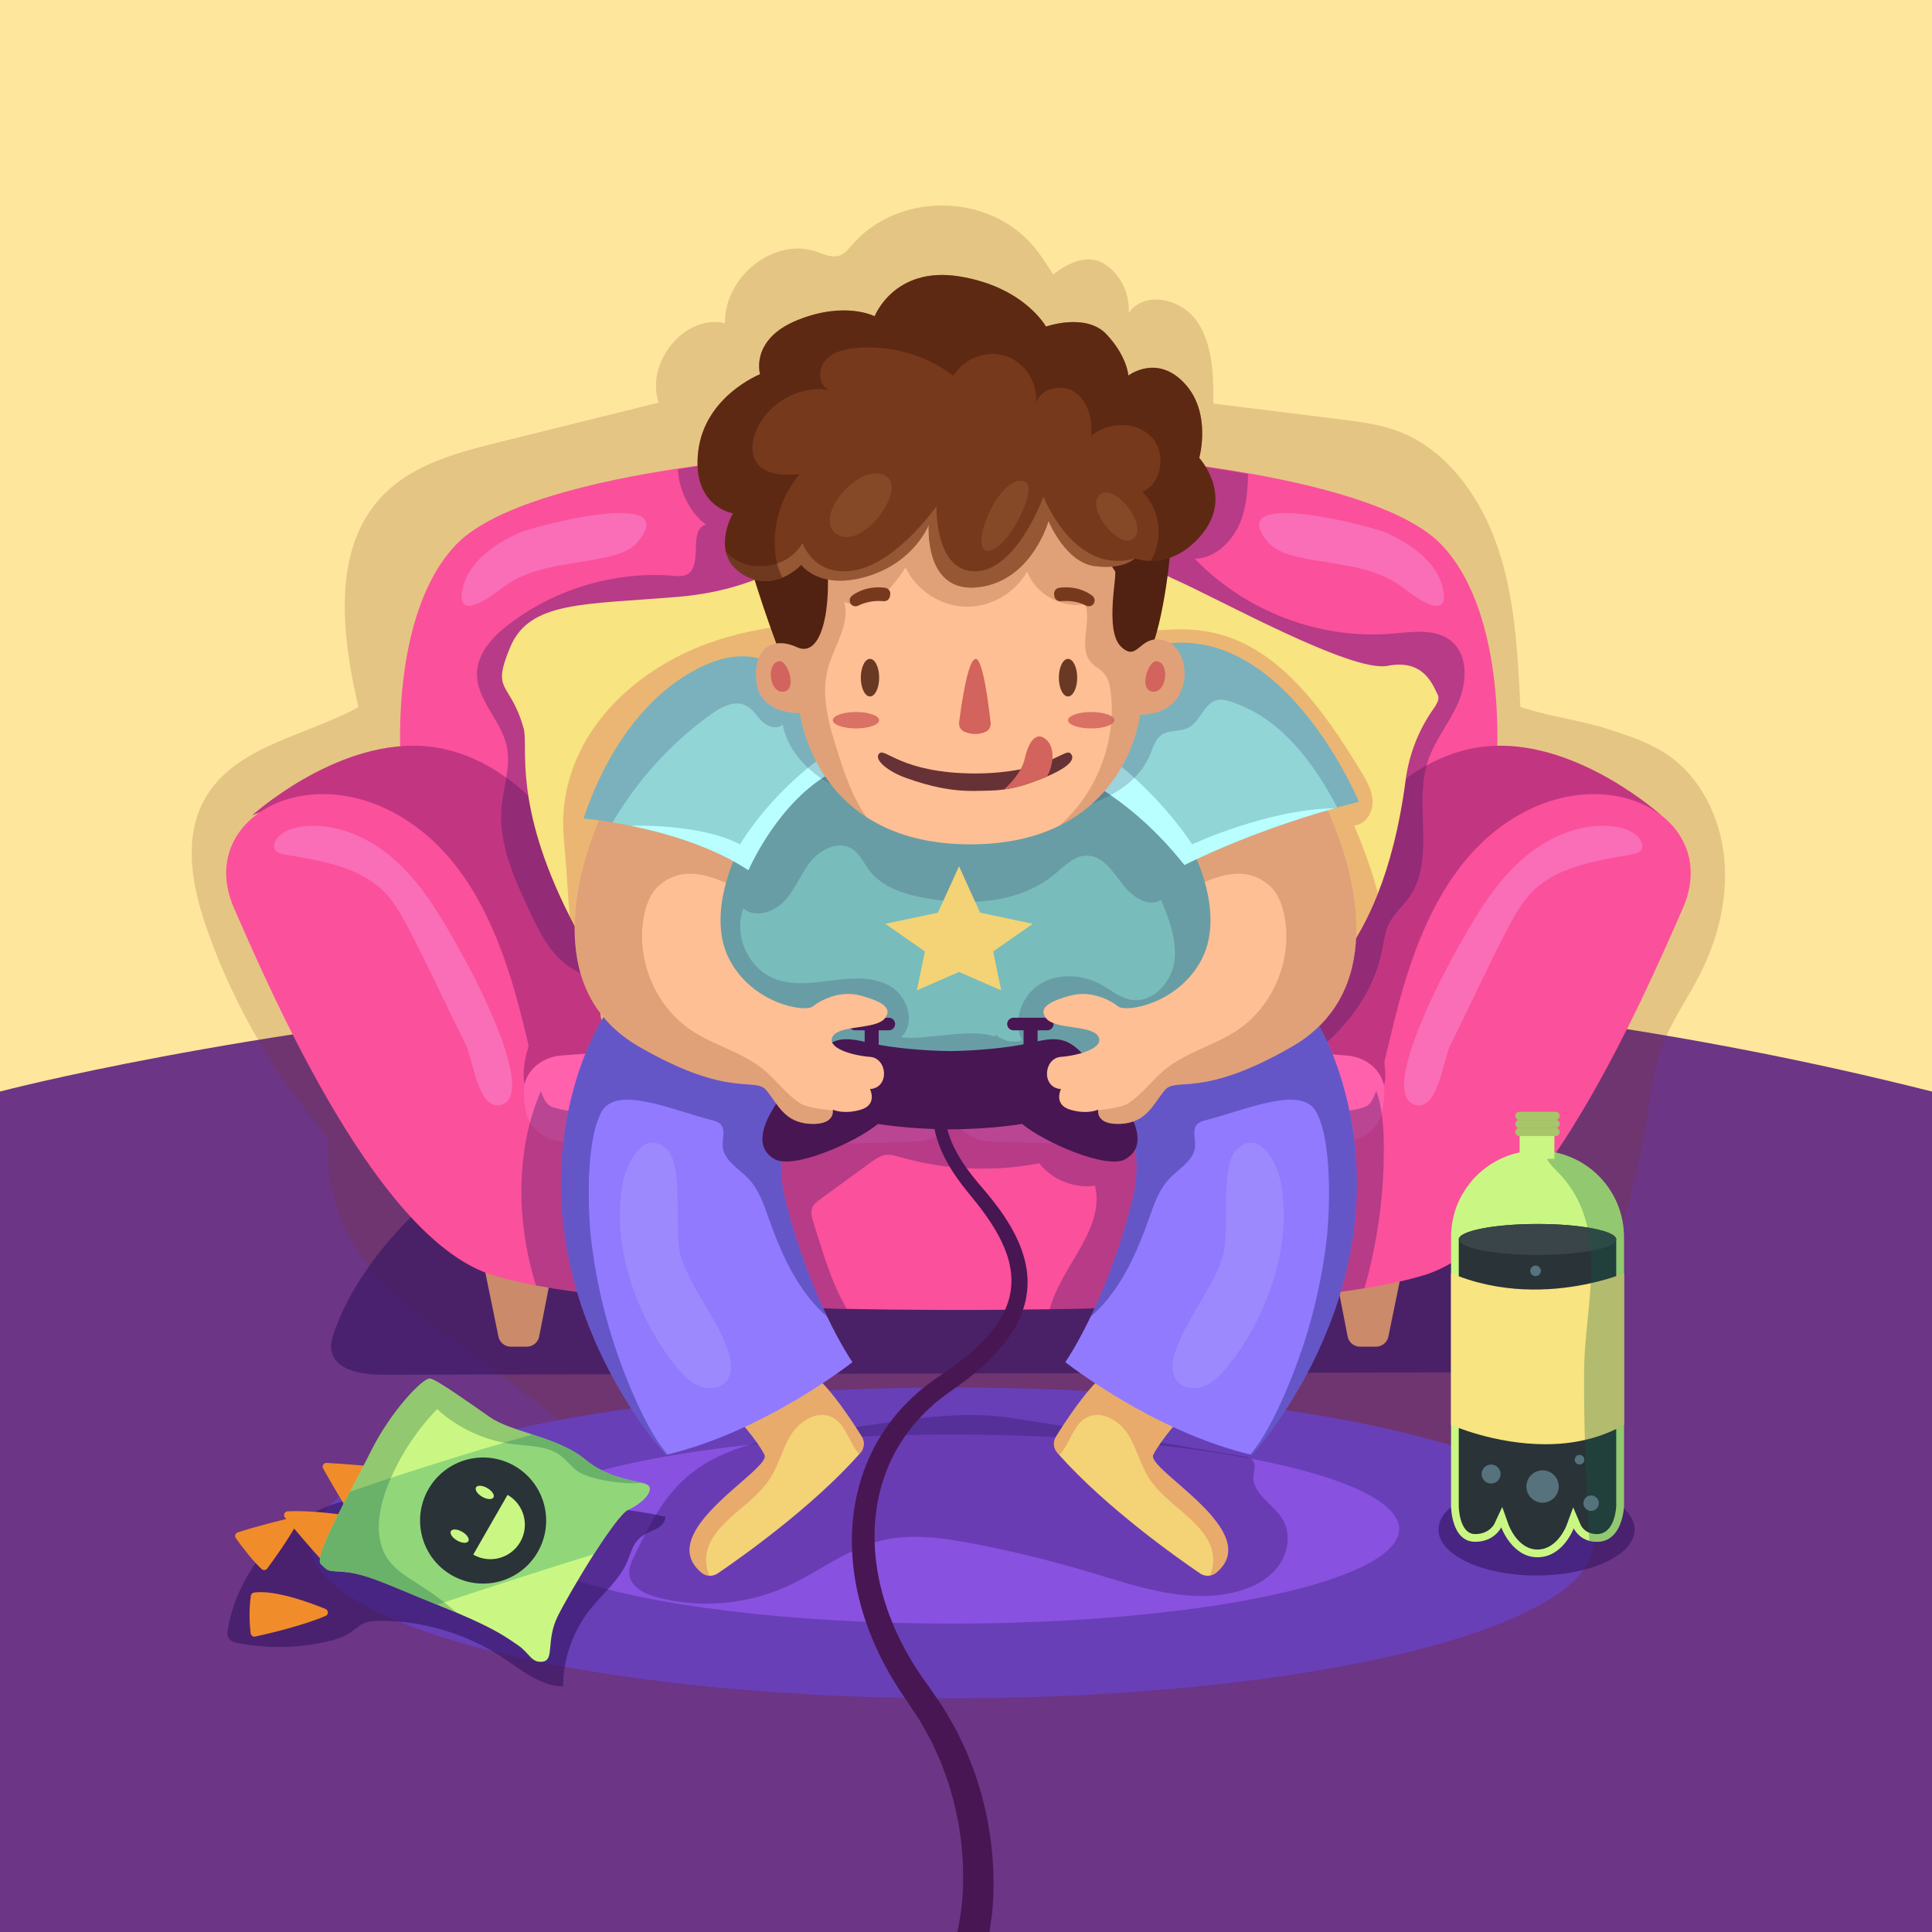 <?xml version="1.0" encoding="utf-8"?>
<!-- Generator: Adobe Illustrator 27.5.0, SVG Export Plug-In . SVG Version: 6.00 Build 0)  -->
<svg version="1.1" xmlns="http://www.w3.org/2000/svg" xmlns:xlink="http://www.w3.org/1999/xlink" x="0px" y="0px"
	 viewBox="0 0 500 500" style="enable-background:new 0 0 500 500;" xml:space="preserve">
<g id="BACKGROUND">
	<rect style="fill:#FFE69D;" width="500" height="500"/>
	<path style="fill:#6C3585;" d="M0,282.492c0,0,244.64-64.563,500,0V500H0V282.492z"/>
</g>
<g id="OBJECTS">
	<g>
		<defs>
			<rect id="SVGID_1_" width="500" height="500"/>
		</defs>
		<clipPath id="SVGID_00000115477409253047742830000006778504138589867698_">
			<use xlink:href="#SVGID_1_"  style="overflow:visible;"/>
		</clipPath>
		<rect style="clip-path:url(#SVGID_00000115477409253047742830000006778504138589867698_);fill:none;" width="500" height="500"/>
		<path style="opacity:0.19;clip-path:url(#SVGID_00000115477409253047742830000006778504138589867698_);fill:#77391C;" d="
			M84.84,294.194c-13.406-15.297-23.994-33.364-30.993-52.888c-3.794-10.583-6.454-22.802-1.673-32.926
			c7.199-15.245,26.334-17.506,40.588-25.38c-4.207-18.058-6.797-39.42,4.919-53.258c7.748-9.151,19.777-12.401,31.067-15.202
			c13.908-3.45,27.815-6.9,41.722-10.35c-3.559-10.496,6.889-23.018,17.14-20.542c-0.168-12.104,12.683-22.229,23.555-18.557
			c2.064,0.697,4.267,1.796,6.292,0.978c1.25-0.505,2.149-1.652,3.055-2.696c11.975-13.797,35.34-13.557,47.061,0.483
			c1.856,2.223,3.425,4.696,4.989,7.16c3.906-3.011,8.831-5.342,13.046-2.844s6.853,7.715,6.485,12.823
			c4.141-5.898,13.677-3.725,17.734,2.238c4.057,5.963,4.214,13.862,4.213,21.217c10.943,1.359,21.886,2.718,32.829,4.077
			c5.139,0.638,10.331,1.29,15.196,3.158c12.358,4.745,21.139,16.925,25.578,30.051c4.438,13.126,5.157,27.287,5.832,41.214
			c8.283,2.752,15.415,3.303,23.698,6.055c5.025,1.669,10.121,3.374,14.537,6.418c8.348,5.755,13.459,16.004,14.514,26.507
			c1.055,10.504-1.652,21.177-6.397,30.463c-3.374,6.604-7.785,12.666-10.191,19.731c-1.679,4.93-2.319,10.176-3.105,15.352
			c-2.14,14.092-5.474,28.096-11.383,40.92c-11.432,24.808-32.077,43.946-55.293,56.428c-23.215,12.482-48.97,18.767-74.746,22.586
			c-25.626,3.797-52.169,5.195-76.989-2.56c-32.427-10.132-58.699-34.701-86.58-54.982c-9.396-6.835-19.241-13.394-26.43-22.771
			C87.323,316.94,84.434,307.278,84.84,294.194z"/>
		<g style="clip-path:url(#SVGID_00000115477409253047742830000006778504138589867698_);">
			<ellipse style="fill:#683FB7;" cx="246.384" cy="399.299" rx="165.978" ry="40.22"/>
			<ellipse style="fill:#8951E0;" cx="246.384" cy="395.722" rx="115.717" ry="24.463"/>
		</g>
		
			<ellipse style="opacity:0.6;clip-path:url(#SVGID_00000115477409253047742830000006778504138589867698_);fill:#331561;" cx="397.655" cy="395.842" rx="25.374" ry="11.903"/>
		<path style="opacity:0.6;clip-path:url(#SVGID_00000115477409253047742830000006778504138589867698_);fill:#331561;" d="
			M63.005,409.694c-1.938,3.73-3.303,7.758-4.032,11.898c-0.136,0.771-0.239,1.613,0.144,2.296c0.492,0.879,1.593,1.177,2.582,1.366
			c7.402,1.417,15.092,1.312,22.453-0.305c2.307-0.507,4.627-1.181,6.583-2.505c1.132-0.766,2.134-1.744,3.378-2.307
			c1.373-0.621,2.926-0.685,4.432-0.681c11.162,0.036,22.293,3.401,31.605,9.556c4.875,3.222,9.733,7.356,15.576,7.429
			c0.036-7.199,2.562-14.362,7.05-19.993c2.928-3.673,6.408-6.568,8.737-10.628c2.196-3.825,1.589-7.16,6.578-9.345
			c2.229-0.976,3.839-1.618,4.173-3.957c-8.34-1.886-18.007-2.693-26.541-3.095c-13.68-0.645-27.361-1.29-41.041-1.935
			c-4.455-0.21-8.961-0.417-13.339,0.437C79.229,390.289,68.697,398.742,63.005,409.694z"/>
		<path style="opacity:0.35;clip-path:url(#SVGID_00000115477409253047742830000006778504138589867698_);fill:#331561;" d="
			M214.417,370.151c-13.504,1.671-28.004,3.795-37.863,13.174c-5.609,5.336-9.078,12.479-12.43,19.458
			c-0.699,1.455-1.415,3.001-1.265,4.608c0.31,3.333,3.998,5.154,7.235,6.005c11.112,2.92,23.22,1.884,33.675-2.879
			c7.992-3.642,15.076-9.386,23.565-11.637c8.059-2.137,16.596-0.911,24.784,0.664c10.113,1.945,20.126,4.405,29.989,7.367
			c12.152,3.649,24.876,8.109,37.228,5.207c4.299-1.01,8.529-3.017,11.262-6.485c2.733-3.468,3.636-8.586,1.38-12.383
			c-2.387-4.017-7.982-6.647-7.594-11.303c0.106-1.274,0.671-2.667-0.009-3.75c-0.561-0.892-1.725-1.144-2.764-1.316
			c-19.947-3.305-39.87-6.871-59.858-9.916C245.904,364.551,230.218,368.531,214.417,370.151z"/>
		<path style="opacity:0.6;clip-path:url(#SVGID_00000115477409253047742830000006778504138589867698_);fill:#331561;" d="
			M86.598,344.409c-0.64,1.778-1.194,3.685-0.733,5.514c1.221,4.852,8.037,5.866,13.368,5.855
			c101.744-0.221,203.488-0.443,305.232-0.664c3.872-0.008,8.478-0.397,10.363-3.55c2.092-3.5-0.676-7.73-3.323-10.901
			c-5.362-6.423-10.724-12.845-16.087-19.268c-4.476-5.361-9.007-10.775-14.68-15.033c-18.531-13.909-44.745-12.818-68.414-11.314
			c-36.396,2.311-72.849,3.948-109.331,4.598c-18.238,0.325-36.482,0.407-54.724,0.199c-11.867-0.135-21.655-1.61-31.216,5.751
			C104.064,315.598,92.008,329.381,86.598,344.409z"/>
		<g style="clip-path:url(#SVGID_00000115477409253047742830000006778504138589867698_);">
			<g>
				<g>
					<g>
						<path style="fill:#CB8A6A;" d="M125.029,326.518l3.966,19.391c0.311,1.519,1.647,2.609,3.197,2.609h4.148
							c1.561,0,2.904-1.106,3.203-2.638l3.485-17.862L125.029,326.518z"/>
						<path style="fill:#CB8A6A;" d="M363.281,326.518l-3.966,19.391c-0.311,1.519-1.647,2.609-3.197,2.609h-4.148
							c-1.561,0-2.904-1.106-3.203-2.638l-3.485-17.862L363.281,326.518z"/>
					</g>
				</g>
				<g>
					<g>
						<path style="fill:#FB509B;" d="M387.259,198.518c-7.02,2.44-12.64,5.94-17.15,10.04c-19.97,18.11-18.02,47.75-18.02,47.75
							h-213.12c0,0,0.43-6.49-1.17-15.25c-1.33-7.34-4.08-16.28-9.68-24.33c-5.23-7.52-12.95-14.26-24.32-18.21
							c0,0-3.42-39,14.17-57.5c8.7-9.16,30.19-15.38,54.63-19.32c0.52-0.08,1.04-0.17,1.57-0.25c24.04-3.76,50.7-5.37,70.77-5.43
							h1.18c22.13,0.07,52.27,2.01,78.07,6.66c22.02,3.96,40.89,9.9,48.9,18.34C390.679,159.518,387.259,198.518,387.259,198.518z"
							/>
						<path style="opacity:0.28;fill:#F6B8FF;" d="M134.441,137.861c-7.041,3.109-14.312,8.415-14.968,16.084
							c-0.079,0.928,0.016,2.012,0.776,2.552c0.66,0.469,1.567,0.336,2.342,0.097c3.523-1.087,6.243-3.835,9.366-5.794
							c7.507-4.709,16.924-4.676,25.547-6.716c2.822-0.667,5.747-1.672,7.6-3.903C176.778,126.124,138.509,136.065,134.441,137.861z
							"/>
						<path style="opacity:0.28;fill:#F6B8FF;" d="M358.707,137.861c7.041,3.109,14.312,8.415,14.968,16.084
							c0.079,0.928-0.016,2.012-0.776,2.552c-0.66,0.469-1.567,0.336-2.342,0.097c-3.523-1.087-6.243-3.835-9.366-5.794
							c-7.507-4.709-16.924-4.676-25.547-6.716c-2.822-0.667-5.747-1.672-7.6-3.903C316.37,126.124,354.638,136.065,358.707,137.861
							z"/>
					</g>
					<g>
						<path style="fill:#C23681;" d="M429.949,211.018c0,0-20.919-19-43.419-18s-40.704,22.77-49.602,46.135
							c0,0,16.569,19.365,21.335,41.365C358.263,280.518,373.868,188.018,429.949,211.018z"/>
						<path style="fill:#C23681;" d="M65.25,211.018c0,0,20.919-19,43.419-18s40.704,22.77,49.602,46.135
							c0,0-16.569,19.365-21.335,41.365C136.936,280.518,121.331,188.018,65.25,211.018z"/>
						<path style="fill:none;stroke:#000000;stroke-miterlimit:10;" d="M61.131,216.578"/>
					</g>
					<g>
						<path style="fill:#FB509B;" d="M435.529,235.018c-10.5,24-37.5,86-67,95c-4.3,1.31-9.54,2.43-15.41,3.39
							c-23.22,3.79-56.4,5.02-81.46,5.42c-7.03,0.12-13.42,0.16-18.77,0.18v0.01h-9.69v-0.01c-6.66-0.02-14.92-0.09-24.03-0.27
							c-25.93-0.52-58.68-1.98-80.45-6.07c-4.16-0.78-7.92-1.66-11.16-2.65c-29.5-9-56.5-71-67-95s22-41,48.5-20
							c23.11,18.32,26.45,55.27,30.91,67.4c0.65,1.78,1.32,3.02,2.09,3.6c5.48,4.11,64.75,3.79,101.14,3.7v-0.01h9.69v0.01
							c36.39,0.09,95.66,0.41,101.14-3.7c0.79-0.59,1.48-1.89,2.15-3.75c4.43-12.29,7.83-49.01,30.85-67.25
							C413.529,194.018,446.029,211.018,435.529,235.018z"/>
						<path style="opacity:0.28;fill:#F6B8FF;" d="M380.544,239.614c3.927-6.698,8.447-13.182,14.434-18.116
							c5.987-4.934,13.617-8.217,21.355-7.757c2.721,0.162,5.561,0.859,7.508,2.772c0.937,0.921,1.622,2.44,0.863,3.513
							c-0.515,0.728-1.482,0.94-2.359,1.092c-9.395,1.63-19.648,3.153-26.206,10.089c-2.62,2.772-4.418,6.204-6.184,9.589
							c-5.125,9.83-9.733,19.935-14.677,29.857c-1.699,3.41-3.074,16.673-8.85,15.348c-7.165-1.643,0.33-18.934,2.078-23.064
							C371.917,254.884,376.125,247.152,380.544,239.614z"/>
						<path style="opacity:0.28;fill:#F6B8FF;" d="M115.392,239.614c-3.926-6.698-8.447-13.182-14.434-18.116
							c-5.987-4.934-13.617-8.217-21.355-7.757c-2.721,0.162-5.561,0.859-7.508,2.772c-0.937,0.921-1.622,2.44-0.864,3.513
							c0.515,0.728,1.482,0.94,2.359,1.092c9.395,1.63,19.648,3.153,26.206,10.089c2.62,2.772,4.419,6.204,6.184,9.589
							c5.125,9.83,9.732,19.935,14.677,29.857c1.699,3.41,3.074,16.673,8.85,15.348c7.165-1.643-0.33-18.934-2.078-23.064
							C124.019,254.884,119.811,247.152,115.392,239.614z"/>
					</g>
					<g>
						<path style="fill:#C23681;" d="M135.784,280.518c0,0-4.097-12.104,19.827-39.905c1.762-2.048,4.202-3.44,6.902-3.985
							c11.577-2.34,45.475-8.359,79.796-6.459c2.969,0.164,5.324,2.474,5.431,5.341c0.335,8.961,0.684,29.089-1.477,53.008
							L135.784,280.518z"/>
						<path style="fill:#C23681;" d="M358.263,280.518c0,0,4.097-12.104-19.827-39.905c-1.762-2.048-4.202-3.44-6.902-3.985
							c-11.577-2.34-45.475-8.359-79.797-6.459c-2.969,0.164-5.324,2.474-5.431,5.341c-0.335,8.961-0.684,29.089,1.477,53.008
							L358.263,280.518z"/>
						<path style="fill:#FF61AD;" d="M135.563,282.579c0.039,1.462,0.177,3.08,0.463,4.827c0.732,4.47,4.963,7.866,10.111,8.049
							c14.969,0.531,49.458,1.385,91.134-0.016c5.694-0.191,10.23-4.286,10.23-9.281c0-1.249-0.071-2.639-0.242-4.174
							c-0.505-4.532-4.647-8.096-9.828-8.432c-17.221-1.116-58.059-3.178-92.213-0.383
							C139.695,273.622,135.432,277.718,135.563,282.579z"/>
						<path style="fill:#FF61AD;" d="M358.261,282.579c-0.04,1.462-0.177,3.08-0.463,4.827c-0.732,4.47-4.963,7.866-10.111,8.049
							c-14.969,0.531-49.458,1.385-91.134-0.016c-5.694-0.191-10.229-4.286-10.23-9.281c0-1.249,0.071-2.639,0.242-4.174
							c0.505-4.532,4.647-8.096,9.828-8.432c17.221-1.116,58.059-3.178,92.213-0.383
							C354.129,273.622,358.392,277.718,358.261,282.579z"/>
					</g>
				</g>
			</g>
		</g>
		<path style="opacity:0.36;clip-path:url(#SVGID_00000115477409253047742830000006778504138589867698_);fill:#421866;" d="
			M377.324,181.988c-2.311,5.21-6.088,9.7-7.839,15.12c-1.17,3.63-1.377,7.52-1.328,11.45c0.069,8.34,1.229,16.85-3.354,23.48
			c-1.692,2.45-4.072,4.42-5.37,7.11c-1.023,2.11-1.289,4.49-1.751,6.79c-3.305,16.39-17.183,28.95-32.576,34.87
			c-15.393,5.93-32.252,6.29-48.707,6.14c-32.871-0.3-67.1-2.75-95.633-19.33c-6.492-3.77-12.609-8.24-19.426-11.31
			c-0.551-0.25-1.111-0.49-1.672-0.72c-4.436-1.81-9.226-3-13.062-5.9c-2.97-2.24-5.124-5.31-6.944-8.63
			c-1.013-1.84-1.918-3.75-2.793-5.65c-2.793-5.98-5.646-12.23-6.728-18.68c-0.423-2.49-0.58-5.01-0.374-7.56
			c0.443-5.38,2.518-10.76,1.387-16.03c-1.436-6.77-7.918-12.06-7.711-18.97c0.167-5.23,4.16-9.46,8.272-12.6
			c12.088-9.24,27.55-13.79,42.628-12.55c1.151,0.09,2.38,0.21,3.413-0.32c4.367-2.22,0.197-11.73,4.947-12.89
			c-4.338-3.4-6.934-8.83-7.269-14.36c23.645-3.76,49.867-5.37,69.608-5.43h1.161c21.766,0.07,51.412,2.01,76.788,6.66
			c-0.079,4.26-0.433,8.53-2.007,12.45c-2.007,4.99-6.472,9.35-11.773,9.49c13.19,13.71,32.556,21.01,51.353,19.35
			c5.262-0.47,11.252-1.39,15.236,2.14C380.029,169.858,379.626,176.788,377.324,181.988z"/>
		<g style="clip-path:url(#SVGID_00000115477409253047742830000006778504138589867698_);">
			<path style="fill:#F8E480;" d="M243.199,244.015c0.53,5.64-8.45,3.34-13.51,4.5c-12.09,2.79-51.66,7.79-58.16,14.88
				s-12.38,2.94-15,1.62c-0.83-0.41-1.13-1.76-1.16-3.41c-0.13-6.69-1.88-13.26-5.12-19.11c-1-1.81-1.94-3.58-2.8-5.29
				c-14.85-29.32-10.61-43.98-11.93-48.69c-3.51-12.5-8.49-9-3.49-21s19-11,43.5-13.06c24.5-2.07,29.5-12.94,40.9-7.44
				c5.55,2.68,6.66,7.72,7.41,14.06c0.78,6.7,1.15,14.84,5.85,23.19C238.849,200.515,242.669,238.385,243.199,244.015z"/>
			<path style="fill:#F8E480;" d="M371.049,183.355c-3.87,5.46-6.37,11.78-7.25,18.42c-1.67,12.67-4.33,22.2-7.19,29.44
				c-5.53,14.05-11.81,19.53-13.02,22.73c-4.6,12.14,1.48,12.28-9.67,18.96s-21.82-2.44-42.75-15.34
				c-20.94-12.89-31.42-7.12-37.32-18.31c-5.89-11.2,9.18-19.33,11.46-37.85c1.28-10.34,7.91-25.12,14.01-36.99
				c4.83-9.39,9.34-16.95,10.63-19.09c2.92-4.85,8.77,2.33,13.54,4.4c11.38,4.94,46.18,24.43,55.62,22.59s11.7,4.99,13.03,7.61
				C372.559,180.745,371.999,182.015,371.049,183.355z"/>
			<path style="opacity:0.35;fill:#D3635D;" d="M229.689,184.265c9.16,16.25,12.98,54.12,13.51,59.75c0.53,5.64-8.45,3.34-13.51,4.5
				c-12.09,2.79-51.66,7.79-58.16,14.88s-12.38,2.94-15,1.62c-0.83-0.41-1.13-1.76-1.16-3.41c-0.13-6.69-1.88-13.26-5.12-19.11
				c-1-1.81-1.94-3.58-2.8-5.29c-0.51-6.17-0.81-12.09-1.28-17.13c-0.19-2.16-0.39-4.32-0.42-6.49c-0.05-3.92,0.47-7.84,1.51-11.62
				c4.71-17.11,19.93-29.86,36.69-35.72c12.74-4.45,26.33-5.49,39.89-5.17C224.619,167.775,224.989,175.915,229.689,184.265z"/>
			<path style="opacity:0.35;fill:#D3635D;" d="M356.609,231.215c-5.53,14.05-11.81,19.53-13.02,22.73
				c-4.6,12.14,1.48,12.28-9.67,18.96s-21.82-2.44-42.75-15.34c-20.94-12.89-31.42-7.12-37.32-18.31
				c-5.89-11.2,9.18-19.33,11.46-37.85c1.28-10.34,7.91-25.12,14.01-36.99c3.49-0.01,6.98-0.13,10.47-0.4
				c7.62-0.6,15.33-1.89,22.85-0.54c18.06,3.24,29.85,20.25,39.42,35.9c1.51,2.47,3.07,5.1,3.16,7.99c0.1,2.9-1.85,6.08-4.74,6.27
				C352.839,219.335,355.029,225.225,356.609,231.215z"/>
		</g>
		<path style="opacity:0.36;clip-path:url(#SVGID_00000115477409253047742830000006778504138589867698_);fill:#421866;" d="
			M358.119,296.108c0.15,12.59-1.56,25.19-5,37.3c-23.22,3.79-56.4,5.02-81.46,5.42c2.98-11.23,14.45-20.71,11.73-31.99
			c-5.37,0.8-11.1-1.49-14.43-5.79c-11.87,2.31-24.28,1.76-35.89-1.57c-1.25-0.36-2.54-0.76-3.83-0.59
			c-1.46,0.2-2.72,1.09-3.91,1.96c-4.33,3.15-8.65,6.29-12.98,9.44c-0.88,0.63-1.8,1.33-2.17,2.34c-0.43,1.14-0.08,2.41,0.29,3.56
			c2.37,7.49,4.6,15.71,8.7,22.55c-25.93-0.52-58.68-1.98-80.45-6.07c-0.8-2.53-1.46-5.1-2.01-7.67c-2.98-14.09-2.4-29.6,3.26-42.58
			c0.65,1.78,1.32,3.02,2.09,3.6c5.48,4.11,64.75,3.79,101.14,3.7v-0.01h9.69v0.01c36.39,0.09,95.66,0.41,101.14-3.7
			c0.79-0.59,1.48-1.89,2.15-3.75C357.739,286.658,358.069,291.428,358.119,296.108z"/>
		<g style="clip-path:url(#SVGID_00000115477409253047742830000006778504138589867698_);">
			<g>
				<g>
					<g>
						<path style="fill:#F3D375;" d="M222.679,375.995c-0.11,0.12-0.21,0.24-0.32,0.36c-12.2,13.76-30.6,26.75-36.62,30.84
							c-0.65,0.44-1.43,0.65-2.18,0.6c-0.7-0.03-1.37-0.27-1.93-0.73c-12.96-10.59,18.15-26.73,16.24-30.55c-2-4-7.5-10-7.5-10
							l20.45-10.5c4.43,3.73,9.78,11.88,12.22,15.81C223.849,373.135,223.709,374.825,222.679,375.995z"/>
						<path style="opacity:0.35;fill:#D3635D;" d="M222.679,375.995c-0.11,0.12-0.21,0.24-0.32,0.36c-2.67-3.01-3.42-7.8-7.02-9.58
							c-3.72-1.84-8.24,0.86-10.49,4.34c-2.26,3.48-3.17,7.68-5.36,11.21c-3.06,4.94-8.31,8.07-12.34,12.27
							c-4.93,5.16-5.06,9.27-3.59,13.2c-0.7-0.03-1.37-0.27-1.93-0.73c-12.96-10.59,18.15-26.73,16.24-30.55c-2-4-7.5-10-7.5-10
							l20.45-10.5c4.43,3.73,9.78,11.88,12.22,15.81C223.849,373.135,223.709,374.825,222.679,375.995z"/>
					</g>
					<g>
						<path style="fill:#917AFE;" d="M214.089,340.788c3.7,7.72,6.53,11.73,6.53,11.73s-22.54,17.83-47.9,23.91
							c-0.12,0.03-0.23,0.06-0.35,0.09c0,0-37.4-40.06-24.5-92.5c12.89-52.44,62.95-54.5,62.95-54.5l11.55,37.12
							c0,0-26.01,17.38-19,44.38C206.689,323.828,210.739,333.818,214.089,340.788z"/>
						<path style="opacity:0.31;fill:#B6ADFF;" d="M175.226,353.943c1.627,1.959,3.458,3.878,5.828,4.808
							c2.371,0.931,5.406,0.606,7.001-1.38c1.691-2.106,1.24-5.187,0.376-7.745c-2.909-8.609-9.383-15.677-12.189-24.321
							c-2.063-6.357,0.979-23.581-3.741-27.936c-5.739-5.295-10.23,3.425-11.242,8.355C157.919,322,164.906,341.519,175.226,353.943
							z"/>
						<path style="opacity:0.36;fill:#181868;" d="M203.369,311.018c3.32,12.81,7.37,22.8,10.72,29.77
							c-1.66-1.43-3.18-3.03-4.55-4.73c-4.84-6.03-7.93-13.26-10.52-20.55c-1.32-3.72-2.6-7.61-5.32-10.46
							c-2.53-2.67-6.43-4.74-6.67-8.41c-0.13-1.96,0.81-4.27-0.55-5.69c-0.59-0.62-1.46-0.85-2.28-1.06
							c-10.12-2.58-24.66-9.15-28.5-2.16c-4.67,8.48-3.17,28.93-2.83,32.02c1.38,12.5,4.45,24.82,9.1,36.51
							c2.29,5.75,4.86,11.5,8.2,16.73c0.73,1.14,1.65,2.27,2.55,3.44c-0.12,0.03-0.23,0.06-0.35,0.09c0,0-37.4-40.06-24.5-92.5
							c12.89-52.44,62.95-54.5,62.95-54.5l11.55,37.12C222.369,266.638,196.359,284.018,203.369,311.018z"/>
					</g>
				</g>
				<g>
					<g>
						<path style="fill:#F3D375;" d="M314.689,407.065c-0.45,0.37-0.98,0.59-1.52,0.68c-0.88,0.16-1.82-0.02-2.59-0.55
							c-5.99-4.07-24.22-16.94-36.42-30.62c-0.18-0.19-0.35-0.39-0.52-0.58c-1.03-1.17-1.18-2.86-0.36-4.17
							c2.44-3.93,7.78-12.08,12.22-15.81l20.45,10.5c0,0-5.5,6-7.5,10C296.539,380.335,327.649,396.475,314.689,407.065z"/>
						<path style="opacity:0.35;fill:#D3635D;" d="M314.689,407.065c-0.45,0.37-0.98,0.59-1.52,0.68c1.45-3.91,1.31-8.02-3.61-13.15
							c-4.02-4.2-9.27-7.33-12.34-12.27c-2.18-3.53-3.1-7.73-5.35-11.21c-2.26-3.48-6.77-6.18-10.49-4.34
							c-3.65,1.8-4.37,6.7-7.13,9.7c-0.03,0.03-0.06,0.07-0.09,0.1c-0.18-0.19-0.35-0.39-0.52-0.58c-1.03-1.17-1.18-2.86-0.36-4.17
							c2.44-3.93,7.78-12.08,12.22-15.81l20.45,10.5c0,0-5.5,6-7.5,10C296.539,380.335,327.649,396.475,314.689,407.065z"/>
					</g>
					<g>
						<path style="fill:#917AFE;" d="M273.95,266.643c0,0,26.004,17.375,19.002,44.375c-7.002,27-17.252,41.5-17.252,41.5
							s22.75,18,48.25,24c0,0,37.396-40.059,24.5-92.5c-12.896-52.441-62.954-54.5-62.954-54.5L273.95,266.643z"/>
						<path style="opacity:0.31;fill:#B6ADFF;" d="M317.439,353.943c-1.627,1.959-3.458,3.878-5.828,4.808
							c-2.371,0.931-5.406,0.606-7.001-1.38c-1.69-2.106-1.24-5.187-0.375-7.745c2.909-8.609,9.383-15.677,12.189-24.321
							c2.064-6.357-0.979-23.581,3.741-27.936c5.739-5.295,10.23,3.425,11.242,8.355C334.746,322,327.759,341.519,317.439,353.943z"
							/>
						<path style="opacity:0.36;fill:#181868;" d="M292.949,311.018c-3.32,12.81-7.37,22.8-10.72,29.77
							c1.66-1.43,3.18-3.03,4.55-4.73c4.84-6.03,7.93-13.26,10.52-20.55c1.32-3.72,2.6-7.61,5.32-10.46
							c2.53-2.67,6.43-4.74,6.67-8.41c0.13-1.96-0.81-4.27,0.55-5.69c0.59-0.62,1.46-0.85,2.28-1.06
							c10.12-2.58,24.66-9.15,28.5-2.16c4.67,8.48,3.17,28.93,2.83,32.02c-1.38,12.5-4.45,24.82-9.1,36.51
							c-2.29,5.75-4.86,11.5-8.2,16.73c-0.73,1.14-1.65,2.27-2.55,3.44c0.12,0.03,0.23,0.06,0.35,0.09c0,0,37.4-40.06,24.5-92.5
							c-12.89-52.44-62.95-54.5-62.95-54.5l-11.55,37.12C273.949,266.638,299.959,284.018,292.949,311.018z"/>
					</g>
				</g>
			</g>
			<g>
				<path style="fill:#79BCBC;" d="M320.529,262.018c0,0-19.4,13.07-61.71,15.21c-0.93,0.04-1.86,0.08-2.81,0.12
					c-2.9,0.11-5.91,0.17-9.02,0.17c-50.54,0-61.46-17.06-61.46-17.06s-18.59-71.94,66.83-71.94S320.529,262.018,320.529,262.018z"
					/>
				<path style="opacity:0.21;fill:#262654;" d="M252.359,188.518c-85.42,0-66.83,71.94-66.83,71.94s10.92,17.06,61.46,17.06
					c3.11,0,6.12-0.06,9.02-0.17c0.95-0.04,1.88-0.08,2.81-0.12c42.31-2.14,61.71-15.21,61.71-15.21
					S337.779,188.518,252.359,188.518z M303.899,248.938c-0.8,5.49-5.77,10.77-11.23,9.79c-2.84-0.5-5.14-2.5-7.65-3.9
					c-4.87-2.7-11.21-3.07-15.93-0.1c-4.71,2.97-7.09,9.55-4.59,14.53c-2.29,0.74-4.96,0.16-6.74-1.45
					c-0.16,0.14-0.32,0.29-0.45,0.44c-5.85-2.32-19.28,1.18-24.12,0.15c3.82-3.41,1.85-10.29-2.5-12.99
					c-4.35-2.7-9.87-2.38-14.95-1.73c-5.08,0.64-10.41,1.5-15.18-0.33c-6.92-2.66-10.81-11.35-8.18-18.28
					c3.03,2.68,8.02,0.99,10.74-2c2.73-2.99,4.14-6.96,6.67-10.11c2.54-3.15,7.12-5.43,10.59-3.34c2.11,1.26,3.13,3.72,4.62,5.67
					c3.33,4.35,9,6.14,14.39,7.12c11.56,2.11,24.52,1.33,33.56-6.17c2.51-2.08,5.01-4.79,8.28-4.8c4.03-0.02,6.71,3.97,9.12,7.21
					c2.4,3.24,6.71,6.38,10.13,4.22C302.569,237.998,304.709,243.448,303.899,248.938z"/>
				<polygon style="fill:#F3D375;" points="248.197,224.19 253.657,236.197 267.282,239.085 257.031,246.225 259.116,256.307 
					248.197,251.547 237.279,256.307 239.364,246.225 229.113,239.085 242.738,236.197 				"/>
			</g>
			<g>
				<g>
					<path style="fill:#481652;" d="M280.191,272.768c-5.75-6.25-9.75-3.25-18.162-2c-7.731,1.149-15.035,1.242-16.169,1.249
						c-1.134-0.007-8.438-0.1-16.169-1.249c-8.412-1.25-12.412-4.25-18.162,2s-20.75,21.75-11,27.25
						c4.71,2.657,20.856-4.294,26.678-9.147c0,0,7.905,1.365,18.483,1.394v0.003c0.057,0,0.112-0.001,0.169-0.001
						c0.057,0,0.112,0.001,0.169,0.001v-0.003c10.578-0.029,18.483-1.394,18.483-1.394c5.822,4.853,21.967,11.804,26.678,9.147
						C300.941,294.518,285.941,279.018,280.191,272.768z"/>
					<g>
						<path style="fill:#481652;" d="M230.029,266.643h-8.75c-0.898,0-1.625-0.728-1.625-1.625l0,0c0-0.897,0.727-1.625,1.625-1.625
							h8.75c0.897,0,1.625,0.728,1.625,1.625l0,0C231.654,265.916,230.927,266.643,230.029,266.643z"/>
						<polygon style="fill:#481652;" points="223.779,266.143 223.779,270.518 227.404,271.768 227.404,266.143 						"/>
					</g>
					<g>
						<path style="fill:#481652;" d="M262.279,266.643h8.75c0.897,0,1.625-0.728,1.625-1.625l0,0c0-0.897-0.728-1.625-1.625-1.625
							h-8.75c-0.897,0-1.625,0.728-1.625,1.625l0,0C260.654,265.916,261.382,266.643,262.279,266.643z"/>
						<polygon style="fill:#481652;" points="268.529,266.143 268.529,270.518 264.904,271.768 264.904,266.143 						"/>
					</g>
					<circle style="fill:#481652;" cx="244.674" cy="281.706" r="2.312"/>
				</g>
				<path style="fill:#481652;" d="M245.874,282.606c-0.067,0.102-0.23,0.399-0.338,0.632c-0.114,0.252-0.22,0.52-0.32,0.786
					l-0.253,0.834l-0.185,0.864c-0.163,1.173-0.267,2.377-0.117,3.594c0.209,2.432,0.987,4.841,2.024,7.141l0.85,1.704
					c0.277,0.57,0.651,1.101,0.97,1.654c0.626,1.114,1.4,2.152,2.152,3.2c1.527,2.087,3.247,3.989,5.025,6.127
					c3.451,4.217,6.7,8.798,8.676,14.194c0.958,2.691,1.604,5.586,1.571,8.549c0.031,1.479-0.18,2.954-0.442,4.409
					c-0.327,1.439-0.732,2.866-1.312,4.21c-2.265,5.441-6.15,9.767-10.274,13.448c-2.073,1.856-4.26,3.544-6.502,5.128l-1.657,1.177
					l-1.548,1.125c-0.527,0.36-0.997,0.791-1.497,1.185c-0.488,0.407-1,0.788-1.456,1.23c-1.919,1.668-3.634,3.541-5.244,5.485
					c-1.587,1.968-2.967,4.086-4.201,6.28c-2.414,4.423-4.042,9.255-4.845,14.237c-1.622,9.988,0.023,20.401,3.87,29.85
					c1.889,4.751,4.374,9.269,7.229,13.534c0.688,1.083,1.485,2.097,2.219,3.149l2.362,3.431c1.658,2.253,2.955,4.732,4.36,7.147
					l0.519,0.911l0.45,0.946l0.899,1.893l0.897,1.895l0.448,0.948l0.382,0.976l1.51,3.912c0.268,0.647,0.484,1.311,0.679,1.982
					l0.615,2.005c0.898,2.654,1.427,5.403,2.082,8.123c0.451,2.759,0.995,5.509,1.206,8.305c0.555,5.572,0.635,11.207,0.009,16.848
					l-0.601,4.232c-0.3,1.413-0.568,2.823-0.925,4.238c-0.443,1.421-0.744,2.824-1.366,4.263c-0.303,0.72-0.514,1.418-0.902,2.155
					l-1.181,2.194c-1.091,2.028-3.62,2.788-5.648,1.697c-2.028-1.091-2.788-3.62-1.696-5.648l0.313-0.588
					c0.238-0.448,0.484-0.89,0.739-1.33c0.258-0.436,0.442-1.028,0.672-1.533c0.485-1.005,0.765-2.231,1.152-3.352
					c0.321-1.171,0.574-2.389,0.863-3.585l0.605-3.703c0.662-4.991,0.7-10.119,0.3-15.196c-0.132-2.551-0.587-5.067-0.938-7.597
					c-0.555-2.491-0.973-5.02-1.75-7.458l-0.522-1.845c-0.164-0.619-0.348-1.23-0.582-1.825l-1.305-3.605l-0.328-0.901l-0.394-0.873
					l-0.786-1.748l-0.785-1.75l-0.392-0.876l-0.459-0.841c-1.245-2.232-2.374-4.538-3.859-6.629l-2.119-3.229
					c-0.776-1.156-1.608-2.27-2.333-3.46c-2.998-4.688-5.597-9.656-7.557-14.896c-3.984-10.413-5.602-21.967-3.551-33.132
					c0.534-2.776,1.229-5.53,2.21-8.19c0.988-2.655,2.155-5.247,3.574-7.701c1.437-2.44,3.04-4.783,4.86-6.946
					c1.842-2.139,3.801-4.18,5.961-5.982c0.518-0.477,1.088-0.888,1.636-1.326c0.559-0.423,1.091-0.885,1.676-1.27l1.725-1.199
					l1.638-1.113c2.159-1.458,4.247-3.004,6.197-4.678c3.898-3.32,7.395-7.152,9.347-11.611c2.032-4.427,2.037-9.448,0.4-14.152
					c-1.607-4.727-4.522-9.111-7.748-13.21c-1.597-2.009-3.431-4.126-5.016-6.391c-0.785-1.142-1.586-2.27-2.251-3.504
					c-0.338-0.612-0.723-1.191-1.02-1.829l-0.901-1.907c-1.104-2.591-1.948-5.357-2.139-8.272c-0.139-1.448-0.002-2.936,0.246-4.398
					l0.259-1.093c0.105-0.362,0.234-0.72,0.353-1.079c0.141-0.356,0.289-0.709,0.46-1.062c0.19-0.366,0.336-0.664,0.655-1.11
					c0.48-0.673,1.415-0.83,2.089-0.35c0.657,0.468,0.822,1.37,0.384,2.039L245.874,282.606z"/>
			</g>
			<g>
				<g>
					<g style="opacity:0.51;">
						<path style="fill:#77391C;" d="M225.154,281.852c-1.574,0.553-3.285,0.736-4.969,0.625c-1.686-0.107-3.373-0.474-4.938-1.142
							c-1.546-0.693-3.052-1.529-4.296-2.68c-0.673-0.511-1.201-1.182-1.781-1.781c-0.527-0.651-1.011-1.336-1.474-2.022
							c0.64,0.543,1.19,1.154,1.823,1.677c0.65,0.502,1.229,1.077,1.917,1.513l0.991,0.699l1.045,0.608
							c0.339,0.217,0.7,0.393,1.064,0.563c0.366,0.164,0.712,0.375,1.095,0.498c1.47,0.65,3.043,1.034,4.635,1.292
							C221.863,281.936,223.502,282.025,225.154,281.852z"/>
					</g>
					<g style="opacity:0.51;">
						<path style="fill:#77391C;" d="M215.529,287.185c-1.226,0.061-2.456-0.12-3.647-0.424c-1.197-0.296-2.349-0.76-3.449-1.324
							c-0.552-0.279-1.071-0.62-1.595-0.947c-0.488-0.383-1.012-0.715-1.452-1.154c-0.939-0.802-1.716-1.783-2.357-2.819
							c0.96,0.767,1.851,1.55,2.841,2.207c0.969,0.677,1.973,1.296,3.025,1.826C210.981,285.656,213.196,286.486,215.529,287.185z"
							/>
					</g>
					<g style="opacity:0.51;">
						<path style="fill:#77391C;" d="M274.585,281.852c1.653,0.173,3.291,0.084,4.889-0.149c1.592-0.258,3.165-0.642,4.635-1.292
							c0.383-0.124,0.729-0.335,1.095-0.498c0.364-0.17,0.725-0.346,1.064-0.563l1.045-0.608l0.991-0.699
							c0.688-0.436,1.267-1.011,1.917-1.513c0.633-0.523,1.183-1.134,1.823-1.677c-0.463,0.686-0.947,1.37-1.474,2.022
							c-0.581,0.599-1.108,1.27-1.781,1.781c-1.244,1.151-2.75,1.987-4.296,2.68c-1.565,0.668-3.252,1.035-4.938,1.142
							C277.869,282.587,276.159,282.405,274.585,281.852z"/>
					</g>
					<g style="opacity:0.51;">
						<path style="fill:#77391C;" d="M284.21,287.185c2.333-0.699,4.549-1.529,6.634-2.633c1.052-0.53,2.056-1.149,3.025-1.826
							c0.991-0.657,1.881-1.44,2.841-2.207c-0.641,1.036-1.418,2.017-2.357,2.819c-0.44,0.439-0.964,0.771-1.452,1.154
							c-0.524,0.327-1.043,0.668-1.595,0.947c-1.1,0.564-2.253,1.028-3.449,1.324C286.666,287.065,285.436,287.246,284.21,287.185z"
							/>
					</g>
					<g>
						<path style="fill:#FFBF94;" d="M215.53,268.185c-1.83,3,5.08,5,9.62,5.33c4.55,0.34,5.13,8,0,8.34c0,0,2.05,4-2.37,5.33
							c-1.83,0.55-3.39,0.65-4.58,0.56c0,0-0.01-0.01-0.02,0c-0.43-0.02-0.82-0.08-1.15-0.14c-0.97-0.17-1.5-0.42-1.5-0.42
							s0.02,0.09,0.02,0.24c0.06,0.86-0.19,3.71-5.85,3.43c-6.67-0.34-8.34-5-11.34-8.67c-3-3.67-9.33,2.33-33-11.33
							c-23.66-13.67-17.66-42.67-9-61.67c0,0,22.34,0.67,34.34,11.67c0,0-1.6,3.13-2.82,7.63c-1.53,5.57-2.5,13.24,0.82,19.7
							c6,11.67,19.66,13.89,21.66,12.28c2-1.61,7-4.28,12.42-2.79c4.33,1.19,8.58,2.84,6.25,5.84S217.36,265.185,215.53,268.185z"/>
						<path style="opacity:0.23;fill:#77391C;" d="M215.55,287.425c0.06,0.86-0.19,3.71-5.85,3.43c-6.67-0.34-8.34-5-11.34-8.67
							c-3-3.67-9.33,2.33-33-11.33c-23.66-13.67-17.66-42.67-9-61.67c0,0,22.34,0.67,34.34,11.67c0,0-1.6,3.13-2.82,7.63
							c-6.05-2.63-12.07-3.89-17.31,0.68c-2.12,1.85-3.2,4.63-3.8,7.38c-2.44,11.23,2.58,23.72,12.13,30.1
							c5.92,3.95,13.21,5.66,18.71,10.17c3.25,2.67,5.75,6.23,9.24,8.58C208.53,286.525,211.91,286.995,215.55,287.425z"/>
					</g>
					<path style="opacity:0.23;fill:#77391C;" d="M218.18,287.745c-0.43-0.02-0.82-0.08-1.15-0.14
						C217.41,287.645,217.8,287.695,218.18,287.745z"/>
					<path style="opacity:0.23;fill:#77391C;" d="M280.66,287.775c0.95-0.12,1.91-0.23,2.85-0.35
						C282.91,287.595,281.94,287.795,280.66,287.775z"/>
					<g>
						<path style="fill:#FFBF94;" d="M334.38,270.855c-23.67,13.66-30,7.66-33,11.33c-3,3.67-4.67,8.33-11.34,8.67
							c-5.87,0.29-5.92-2.78-5.84-3.51c0-0.1,0.01-0.16,0.01-0.16s-0.24,0.11-0.69,0.24h-0.01c-0.6,0.17-1.57,0.37-2.85,0.35
							c-1.04-0.01-2.29-0.17-3.7-0.59c-4.42-1.33-2.38-5.33-2.38-5.33c-5.12-0.34-4.54-8,0-8.34c4.55-0.33,11.46-2.33,9.63-5.33
							c-1.83-3-11.17-1.67-13.5-4.67c-2.33-3,1.92-4.65,6.25-5.84c5.42-1.49,10.42,1.18,12.42,2.79c2,1.61,15.66-0.61,21.66-12.28
							c3.37-6.55,2.32-14.36,0.75-19.95c-1.21-4.37-2.75-7.38-2.75-7.38c12-11,34.34-11.67,34.34-11.67
							C352.04,228.185,358.04,257.185,334.38,270.855z"/>
						<path style="opacity:0.23;fill:#77391C;" d="M334.38,270.855c-23.67,13.66-30,7.66-33,11.33c-3,3.67-4.67,8.33-11.34,8.67
							c-5.87,0.29-5.92-2.78-5.84-3.51c3.38-0.41,6.45-0.89,8.02-1.95c3.5-2.35,5.99-5.91,9.25-8.58
							c5.5-4.51,12.79-6.22,18.71-10.17c9.55-6.38,14.56-18.87,12.12-30.1c-0.59-2.75-1.67-5.53-3.79-7.38
							c-5.07-4.42-10.87-3.38-16.72-0.93c-1.21-4.37-2.75-7.38-2.75-7.38c12-11,34.34-11.67,34.34-11.67
							C352.04,228.185,358.04,257.185,334.38,270.855z"/>
					</g>
				</g>
				<g>
					<path style="fill:#91D5D7;" d="M351.699,207.518c-1.91,0.47-3.78,0.96-5.61,1.47c-0.24,0.07-0.48,0.13-0.72,0.2
						c-0.01,0-0.01,0-0.02,0c-22.47,6.27-38.81,14.66-38.81,14.66c-6.1-7.66-12.55-13.57-19.11-18.08
						c-29.11-19.99-60.34-12.19-71.9-6.04c-1,0.53-1.97,1.12-2.91,1.75c-12.31,8.24-18.92,23.71-18.92,23.71
						c-9.6-6.28-21.65-9.7-30.5-11.49c-1.68-0.34-3.25-0.62-4.65-0.86c-4.57-0.76-7.52-0.99-7.52-0.99c1-3,8-25.33,26-36.78
						c18-11.46,25.67-0.88,35.67,2.12s41.55,10.09,78.33-7.34C328.699,151.998,351.699,207.518,351.699,207.518z"/>
					<path style="fill:#BAFFFF;" d="M345.349,209.188c-22.47,6.27-38.81,14.66-38.81,14.66c-33.15-41.66-76.84-31.66-91.01-24.12
						c-14.17,7.54-21.83,25.46-21.83,25.46c-9.6-6.28-21.65-9.7-30.5-11.49c0,0,17.83-0.68,28.33,4.82c0,0,19-33,56-35.5
						s61,35.5,61,35.5S328.029,209.418,345.349,209.188z"/>
					<path style="opacity:0.2;fill:#262654;" d="M351.699,207.518c-1.91,0.47-3.78,0.96-5.61,1.47
						c-6.31-11.95-14.8-23.23-27.42-27.36c-1.2-0.4-2.5-0.73-3.74-0.43c-3.35,0.82-4.24,5.46-7.29,7.09
						c-2.22,1.19-5.18,0.52-7.2,2.03c-1.49,1.12-2.01,3.07-2.71,4.8c-1.98,4.82-5.74,8.19-10.3,10.65
						c-5.47,2.95-12.1,4.57-18.23,5.8c-5.53,1.1-11.11,2.22-16.74,2.13c-7.89-0.12-15.54-2.57-23.04-5
						c-5.72-1.85-11.52-3.73-16.54-7.04c-0.09-0.06-0.18-0.12-0.26-0.18c-4.9-3.29-9.01-8.18-10.06-13.99
						c-1.38,1.44-3.89,0.6-5.32-0.79c-1.43-1.39-2.47-3.27-4.27-4.14c-2.88-1.39-6.24,0.38-8.85,2.24
						c-10.38,7.39-19.12,17.05-25.57,28.04c-4.57-0.76-7.52-0.99-7.52-0.99c1-3,8-25.33,26-36.78c18-11.46,25.67-0.88,35.67,2.12
						s41.55,10.09,78.33-7.34C328.699,151.998,351.699,207.518,351.699,207.518z"/>
				</g>
			</g>
			<g>
				<g>
					<path style="fill:#5E2B18;" d="M202.051,169.518c0,0-5.355-13.667-9.355-28.333s9.333-40.333,56.667-40.333
						c47.333,0,53.667,33.667,53.667,38.333s-2.222,24.847-6.611,31.923C292.029,178.185,215.072,175.852,202.051,169.518z"/>
					<path style="opacity:0.46;fill:#421709;" d="M202.051,169.518c0,0-5.355-13.667-9.355-28.333s9.333-40.333,56.667-40.333
						c47.333,0,53.667,33.667,53.667,38.333s-2.222,24.847-6.611,31.923C292.029,178.185,215.072,175.852,202.051,169.518z"/>
				</g>
				<g>
					<g>
						<path style="fill:#FFBF94;" d="M306.029,177.768c-1.5,4.75-5.25,7-11,7.25c0,0-2.09,19.41-20.88,28.68
							c-5.89,2.91-13.42,4.82-23.05,4.82c-11.8,0-20.47-2.91-26.82-7.03c-15.37-9.96-17.25-26.97-17.25-26.97s-10.25,0.5-11.25-8
							s4-12,10.5-9s9.25-10.5,7.5-25c0,0,9.25-15.5,37.25-15.5s36.75,20.25,37.5,20.75s-2.75,15.25,1.5,19.5s4.75-2.5,10.25-1.75
							S307.529,173.018,306.029,177.768z"/>
						<path style="opacity:0.23;fill:#77391C;" d="M306.029,177.768c-1.5,4.75-5.25,7-11,7.25c0,0-2.09,19.41-20.88,28.68
							c9.66-8.43,14.86-21.79,13.31-34.53c-0.21-1.78-0.6-3.63-1.79-4.96c-0.92-1.02-2.24-1.62-3.18-2.63
							c-3.6-3.81,0.03-10.24-1.6-15.22c-6.14,1.19-12.87-2.59-15.06-8.46c-3.14,5.66-9.58,9.32-16.05,9.11
							c-6.47-0.21-12.66-4.28-15.42-10.14c-1.86,2.76-3.78,5.57-6.48,7.5c-2.71,1.94-6.4,2.83-9.4,1.39
							c1.62,5.78-2.63,11.39-4.2,17.18c-1.95,7.2,0.32,14.79,2.57,21.89c1.82,5.72,3.87,11.75,7.43,16.66
							c-15.37-9.96-17.25-26.97-17.25-26.97s-10.25,0.5-11.25-8s4-12,10.5-9s9.25-10.5,7.5-25c0,0,9.25-15.5,37.25-15.5
							s36.75,20.25,37.5,20.75s-2.75,15.25,1.5,19.5s4.75-2.5,10.25-1.75S307.529,173.018,306.029,177.768z"/>
						<g>
							<g>
								<path style="fill:#D3635D;" d="M203.02,178.96c-3.92,0.836-4.877-7.402-1.369-7.843
									C203.897,170.834,206.283,178.264,203.02,178.96z"/>
								<path style="fill:#D3635D;" d="M298.016,178.96c3.92,0.836,4.877-7.402,1.369-7.843
									C297.139,170.834,294.754,178.264,298.016,178.96z"/>
							</g>
						</g>
					</g>
					<g>
						<path style="fill:#D3635D;" d="M252.529,170.518c-2.049,0-3.762,12.088-4.313,16.452c-0.13,1.031,0.44,2.02,1.401,2.413
							c1.323,0.541,3.33,0.971,5.462,0.009c0.891-0.402,1.404-1.358,1.296-2.33C255.903,182.779,254.386,170.518,252.529,170.518z"
							/>
						<g style="opacity:0.87;">
							<g>
								<ellipse style="fill:#542513;" cx="225.154" cy="175.38" rx="2.375" ry="4.861"/>
								<ellipse style="fill:#542513;" cx="276.404" cy="175.38" rx="2.375" ry="4.861"/>
							</g>
						</g>
						<g style="opacity:0.84;">
							<ellipse style="fill:#D3635D;" cx="221.529" cy="186.393" rx="6" ry="2.125"/>
							<ellipse style="fill:#D3635D;" cx="282.404" cy="186.393" rx="6" ry="2.125"/>
						</g>
						<g>
							<g>
								<path style="fill:#77391C;" d="M272.79,153.74c0.014,0.202,0.042,0.414,0.088,0.632c0.161,0.762,0.869,1.279,1.644,1.214
									c1.468-0.124,4.186-0.132,6.438,1.109c0.793,0.437,1.83,0.191,2.183-0.641c0.019-0.045,0.037-0.091,0.055-0.138
									c0.238-0.642,0.008-1.364-0.541-1.773c-1.291-0.962-4.185-2.584-8.516-2.027C273.337,152.218,272.732,152.931,272.79,153.74
									z"/>
								<path style="fill:#77391C;" d="M230.403,153.74c-0.014,0.202-0.042,0.414-0.088,0.632c-0.161,0.762-0.869,1.279-1.644,1.214
									c-1.468-0.124-4.186-0.132-6.438,1.109c-0.793,0.437-1.83,0.191-2.183-0.641c-0.019-0.045-0.037-0.091-0.055-0.138
									c-0.238-0.642-0.008-1.364,0.541-1.773c1.291-0.962,4.185-2.584,8.516-2.027
									C229.856,152.218,230.461,152.931,230.403,153.74z"/>
							</g>
						</g>
						<path style="fill:#663236;" d="M270.999,200.938c0,0,0,0-0.01,0.01c-0.78,0.33-1.39,0.57-1.67,0.68
							c-3.3,1.31-6.23,2.24-9.51,2.69c-1.22,0.17-2.49,0.27-3.84,0.3c-1.14,0.02-2.28,0.05-3.42,0.07
							c-6.42,0.13-12.01-1.21-18.02-3.34c-4.52-1.6-8.5-4.66-7-6.33c1.51-1.67,5.62,5.07,24.78,5.16c4.83-0.02,8.71-0.47,11.82-1.09
							c3.69-0.75,6.32-1.75,8.22-2.6c2.86-1.27,4.06-2.22,4.74-1.47C279.009,197.148,273.899,199.698,270.999,200.938z"/>
						<path style="fill:#D3635D;" d="M272.349,196.488c-0.13,1.53-0.64,3.12-1.35,4.45c0,0,0,0-0.01,0.01
							c-0.78,0.33-1.39,0.57-1.67,0.68c-3.3,1.31-6.23,2.24-9.51,2.69c0.91-0.8,2.98-2.78,4.32-5.23c0.48-0.86,0.86-1.79,1.07-2.74
							c1-4.5,3-7.16,5.5-5C272.109,192.568,272.539,194.488,272.349,196.488z"/>
					</g>
				</g>
				<g>
					<path style="fill:#77391C;" d="M311.139,138.148c-0.56,0.69-1.12,1.31-1.69,1.88c-4.23,4.24-8.6,5.16-11.66,5.14
						c-2.47-0.02-4.09-0.65-4.09-0.65s-2.12,2.26-7.65,2.2c-0.84-0.01-1.75-0.07-2.76-0.2c-7.35-0.97-11.66-11.01-11.92-11.64
						c-0.01-0.02-0.01-0.03-0.01-0.03s-0.01,0.03-0.03,0.1c0,0-0.01,0.01-0.01,0.02c-0.42,1.43-5,15.59-18.29,17.03
						c-14,1.52-12.67-16.15-12.67-16.15s-3.66,9.67-16,13.34c-12.33,3.66-17-3-17-3s-1.9,2.08-4.9,3.32
						c-2.76,1.14-6.44,1.56-10.43-0.99c-0.43-0.28-0.83-0.57-1.19-0.88c-1.7-1.43-2.59-3.12-2.99-4.83
						c-0.12-0.58-0.2-1.16-0.23-1.74c-0.21-4.27,2.08-8.22,2.08-8.22s-10.67-1.66-9-16c1.66-14.33,16-20,16-20s-2.67-9,9.66-14
						c12.34-5,20-1,20-1s5.01-13,21.84-10.33c16.83,2.67,22.5,13,22.5,13s10.33-3.67,15.66,2c5.34,5.67,5.67,10.67,5.67,10.67
						s7.36-5.67,14.51,2c7.16,7.66,3.82,19.33,3.82,19.33S319.249,128.118,311.139,138.148z"/>
					<path style="opacity:0.22;fill:#FFC58B;" d="M293.699,144.518c0,0-2.12,2.26-7.65,2.2c-0.84-0.01-1.75-0.07-2.76-0.2
						c-7.35-0.97-11.66-11.01-11.92-11.64c-0.01-0.02-0.01-0.03-0.01-0.03s-0.01,0.03-0.03,0.1c0,0-0.01,0.01-0.01,0.02
						c-0.42,1.43-5,15.59-18.29,17.03c-14,1.52-12.67-16.15-12.67-16.15s-3.66,9.67-16,13.34c-12.33,3.66-17-3-17-3
						s-7,7.66-15.33,2.33c-0.43-0.28-0.83-0.57-1.19-0.88c-1.7-1.43-2.59-3.12-2.99-4.83c1.83,1.91,4.37,3.52,7.8,3.71
						c8.88,0.5,12.05-6,12.05-6s2.97,9.19,13.83,7s20.83-16.5,20.83-16.5s-0.51,17.05,10.14,16.84
						c10.64-0.21,17.55-19.34,17.55-19.34S277.949,149.008,293.699,144.518z"/>
					<path style="opacity:0.46;fill:#421709;" d="M311.139,138.148c-0.56,0.69-1.12,1.31-1.69,1.88c-4.23,4.24-8.6,5.16-11.66,5.14
						c3.39-5.49,2.55-13.39-2.16-17.87c5.24-2.22,6.24-10.25,2.27-14.31c-3.98-4.06-11.15-3.82-15.52-0.19
						c0.37-4.22-0.77-8.95-4.27-11.34c-3.49-2.39-9.46-0.78-10.07,3.42c0.84-5.25-2.47-10.85-7.47-12.65
						c-4.99-1.79-11.12,0.43-13.8,5.01c-7.14-5.37-16.3-7.97-25.2-7.18c-2.94,0.26-6.08,1.01-8,3.27c-1.92,2.25-1.74,6.37,0.94,7.6
						c-7.84-1.28-16.25,3.61-19.01,11.07c-0.91,2.44-1.21,5.33,0.19,7.53c2.2,3.49,7.17,3.53,11.28,3.17
						c-4.93,5.77-7.26,13.69-6.23,21.21c0.28,2.08,0.9,3.92,1.72,5.6c-2.76,1.14-6.44,1.56-10.43-0.99
						c-0.43-0.28-0.83-0.57-1.19-0.88c-1.7-1.43-2.59-3.12-2.99-4.83c-0.12-0.58-0.2-1.16-0.23-1.74c-0.21-4.27,2.08-8.22,2.08-8.22
						s-10.67-1.66-9-16c1.66-14.33,16-20,16-20s-2.67-9,9.66-14c12.34-5,20-1,20-1s5.01-13,21.84-10.33c16.83,2.67,22.5,13,22.5,13
						s10.33-3.67,15.66,2c5.34,5.67,5.67,10.67,5.67,10.67s7.36-5.67,14.51,2c7.16,7.66,3.82,19.33,3.82,19.33
						S319.249,128.118,311.139,138.148z"/>
					<g style="opacity:0.11;">
						<path style="fill:#FFC58B;" d="M229.691,123.518c4.688,3.699-6.87,19.263-13.266,14.631
							C210.029,133.518,223.353,118.518,229.691,123.518z"/>
						<path style="fill:#FFC58B;" d="M264.904,124.518c4.471,1.012-4.095,18-9.235,18S258.279,123.018,264.904,124.518z"/>
						<path style="fill:#FFC58B;" d="M284.21,128.518c3.203-4.544,12.66,6.469,9.49,10.484
							C290.529,143.018,281.39,132.518,284.21,128.518z"/>
					</g>
				</g>
			</g>
		</g>
		<g style="clip-path:url(#SVGID_00000115477409253047742830000006778504138589867698_);">
			<g>
				<path style="fill:#F18C2A;" d="M64.917,412.981c-0.213,1.517-0.604,5.291-0.041,9.715c0.074,0.578,0.614,0.975,1.183,0.85
					c3.055-0.673,12.229-2.801,18.199-5.336c0.803-0.341,0.793-1.482-0.014-1.812c-4.001-1.639-12.974-4.962-18.456-4.259
					C65.338,412.198,64.979,412.533,64.917,412.981z"/>
				<path style="fill:#F18C2A;" d="M61.039,398.091c1.362,1.889,4.298,5.816,6.674,7.988c0.428,0.391,1.096,0.32,1.442-0.145
					c1.554-2.091,5.616-7.681,7.759-11.813c0.385-0.743-0.284-1.593-1.099-1.402c-3.203,0.751-9.66,2.327-14.29,3.868
					C60.897,396.797,60.651,397.552,61.039,398.091z"/>
				<path style="fill:#F18C2A;" d="M73.741,392.738c2.285,2.758,7.255,8.694,10.093,11.603c0.465,0.477,1.255,0.361,1.567-0.228
					c1.243-2.346,3.976-7.708,4.705-10.802c0.132-0.561-0.243-1.111-0.813-1.195c-2.488-0.366-9.223-1.247-14.849-0.988
					C73.637,391.166,73.226,392.116,73.741,392.738z"/>
				<path style="fill:#F18C2A;" d="M83.633,380.061c1.633,2.879,5.23,9.155,7.888,13.297c0.368,0.573,1.191,0.602,1.604,0.061
					c1.925-2.525,6.601-8.773,8.336-12.101c0.323-0.619-0.08-1.363-0.775-1.429c-3.062-0.293-10.71-1.001-16.146-1.288
					C83.765,378.559,83.251,379.387,83.633,380.061z"/>
			</g>
			<g>
				<g>
					<path style="fill:#CAF783;" d="M162.529,390.765c-1.56,0.72-5.17,5.76-8.83,11.45c-3.9,6.12-7.87,13.02-9.42,16.2
						c-3,6.16-0.75,11.1-3.75,11.6s-3.5-2.25-6.5-4.25c-2.68-1.79-5.37-3.98-15.75-8.36c-1.22-0.51-2.55-1.06-4-1.64
						c-0.4-0.16-0.79-0.32-1.17-0.47c-12.9-5.21-18.36-8.11-24.58-8.53c-3.75-0.25-3.5,0-5.5-2c-1.4-1.4,2.96-10.04,7.51-18.69
						c1.94-3.7,3.92-7.41,5.49-10.56c5.25-10.5,13.5-19,15.25-18.75s9.75,6,15.5,10c2.7,1.88,6.74,3.1,11.01,4.49
						c4.8,1.56,9.9,3.33,13.74,6.51c5.39,4.46,11.46,5.19,14.53,5.99c1.07,0.28,1.77,0.56,1.97,1.01
						C168.779,386.515,165.779,389.265,162.529,390.765z"/>
					<path style="opacity:0.45;fill:#4CAF6F;" d="M162.529,390.768c-1.56,0.72-5.17,5.76-8.83,11.45
						c-12.88,4.02-27.74,8.76-40.59,13.08c-12.9-5.21-18.36-8.11-24.58-8.53c-3.75-0.25-3.5,0-5.5-2c-1.4-1.4,2.96-10.04,7.51-18.69
						c10.08-3.52,28.06-9.41,47.25-14.82c4.8,1.56,9.9,3.33,13.74,6.51c7.25,6,15.75,5.25,16.5,7S165.779,389.268,162.529,390.768z"
						/>
					<path style="opacity:0.3;fill:#105B44;" d="M166.059,383.755c-5.35,0.53-13.73-1-16.55-2.97c-1.63-1.14-2.8-2.83-4.39-4.03
						c-3.43-2.6-8.1-2.48-12.37-3.01c-7.26-0.91-14.21-4.12-19.62-9.05c-5.49,5.66-9.85,12.4-12.77,19.73
						c-2.5,6.3-3.76,14.02,0.3,19.46c1.84,2.48,4.54,4.14,7.15,5.79c3.57,2.26,7.18,4.85,10.47,7.73c-1.22-0.51-2.55-1.06-4-1.64
						c-0.4-0.16-0.79-0.32-1.17-0.47c-12.9-5.21-18.36-8.11-24.58-8.53c-3.75-0.25-3.5,0-5.5-2c-1.4-1.4,2.96-10.04,7.51-18.69
						c1.94-3.7,3.92-7.41,5.49-10.56c5.25-10.5,13.5-19,15.25-18.75s9.75,6,15.5,10c2.7,1.88,6.74,3.1,11.01,4.49
						c4.8,1.56,9.9,3.33,13.74,6.51C156.919,382.225,162.989,382.955,166.059,383.755z"/>
				</g>
				<g>
					<path style="fill:#293338;" d="M133.152,379.371c7.814,4.486,10.511,14.457,6.025,22.271
						c-4.486,7.814-14.457,10.511-22.271,6.025c-7.814-4.486-10.511-14.457-6.025-22.271
						C115.367,377.582,125.338,374.884,133.152,379.371z"/>
					<g>
						<g>
							<path style="fill:#CAF783;" d="M119.6,396.421c1.25,0.718,1.973,1.806,1.614,2.431c-0.359,0.625-1.663,0.55-2.913-0.168
								c-1.25-0.718-1.973-1.806-1.614-2.432C117.046,395.628,118.35,395.703,119.6,396.421z"/>
							<path style="fill:#CAF783;" d="M126.099,385.103c1.25,0.718,1.973,1.806,1.614,2.431c-0.359,0.625-1.663,0.55-2.913-0.168
								c-1.25-0.718-1.973-1.806-1.614-2.431C123.544,384.31,124.848,384.385,126.099,385.103z"/>
							<path style="fill:#CAF783;" d="M131.356,386.867c4.271,2.452,5.746,7.904,3.294,12.175
								c-2.452,4.271-7.904,5.746-12.175,3.294L131.356,386.867z"/>
						</g>
					</g>
				</g>
			</g>
		</g>
		<g style="clip-path:url(#SVGID_00000115477409253047742830000006778504138589867698_);">
			<g>
				<path style="fill:#CAF783;" d="M420.279,320.145v69.62c0,0-0.25,9.25-7,9.25c-0.74,0-1.4-0.09-1.98-0.25
					c-2.97-0.8-4.02-3.25-4.02-3.25s-2.75,7.5-9.37,7.5c-6.63,0-9.38-7.75-9.38-7.75s-1.75,3.75-6.75,3.75
					c-6.25,0-6.25-9.25-6.25-9.25v-69.62c0-12.36,10.02-22.38,22.38-22.38c0.6,0,1.19,0.02,1.77,0.08
					C411.199,298.735,420.279,308.385,420.279,320.145z"/>
				<path style="fill:#293338;" d="M418.279,320.768v69c-0.01,0.24-0.29,7.25-5,7.25c-3.14,0-4.15-2.26-4.16-2.29l-1.98-4.63
					l-1.74,4.73c-0.02,0.06-2.37,6.19-7.49,6.19c-5.16,0-7.47-6.35-7.5-6.42l-1.63-4.6l-2.06,4.42c-0.04,0.09-1.35,2.6-4.94,2.6
					c-4.2,0-4.25-7.18-4.25-7.25v-69c0-2.21,9.12-4,20.38-4C409.159,316.768,418.279,318.558,418.279,320.768z"/>
				<path style="fill:#F8E480;" d="M420.279,329.515v39.25c-0.66,0.38-1.33,0.73-2,1.05c-2.65,1.3-5.38,2.22-8.11,2.85
					c-13.74,3.13-27.59-1.21-32.64-3.1c-1.28-0.48-2-0.8-2-0.8v-39.25c0.67,0.28,1.33,0.55,2,0.79c13.18,4.93,26.04,3.61,34.16,1.79
					c2.85-0.63,5.11-1.33,6.59-1.84C419.569,329.815,420.279,329.515,420.279,329.515z"/>
				<path style="fill:#394549;" d="M418.279,320.768c0,2.21-9.12,4-20.37,4c-11.26,0-20.38-1.79-20.38-4s9.12-4,20.38-4
					C409.159,316.768,418.279,318.558,418.279,320.768z"/>
				<path style="opacity:0.3;fill:#105B44;" d="M420.279,320.145v69.62c0,0-0.25,9.25-7,9.25c-0.74,0-1.4-0.09-1.98-0.25
					c-0.04-0.72-0.08-1.44-0.12-2.16c-0.45-7.98-0.81-15.96-1.01-23.94c-0.17-6.06-0.24-12.11-0.2-18.15
					c0.05-7.18,1.31-14.86,1.72-22.42c0.15-2.82,0.19-5.63-0.01-8.39c-0.14-2.05-0.41-4.06-0.84-6.04c-1.12-5-3.31-9.72-7.31-13.94
					c-1.19-1.26-2.54-2.44-3.27-4.01c-0.28-0.6-0.46-1.23-0.58-1.87C411.199,298.735,420.279,308.385,420.279,320.145z"/>
			</g>
			<g>
				<circle style="fill:#56727C;" cx="397.404" cy="328.893" r="1.375"/>
				<circle style="fill:#56727C;" cx="385.898" cy="381.479" r="2.46"/>
				<circle style="fill:#56727C;" cx="399.217" cy="384.706" r="4.188"/>
				<circle style="fill:#56727C;" cx="408.779" cy="377.768" r="1.25"/>
				<circle style="fill:#56727C;" cx="411.779" cy="389.018" r="2"/>
			</g>
			<g>
				<rect x="393.279" y="293.518" style="fill:#CAF783;" width="9" height="6.375"/>
				<g>
					<g>
						<path style="fill:#A6C669;" d="M402.592,294.018h-9.375c-0.587,0-1.063-0.476-1.063-1.063l0,0
							c0-0.587,0.476-1.063,1.063-1.063h9.375c0.587,0,1.063,0.476,1.063,1.063l0,0
							C403.654,293.543,403.179,294.018,402.592,294.018z"/>
						<path style="fill:#A6C669;" d="M402.592,291.934h-9.375c-0.587,0-1.063-0.476-1.063-1.063l0,0
							c0-0.587,0.476-1.063,1.063-1.063h9.375c0.587,0,1.063,0.476,1.063,1.063l0,0
							C403.654,291.458,403.179,291.934,402.592,291.934z"/>
						<path style="fill:#A6C669;" d="M402.592,289.85h-9.375c-0.587,0-1.063-0.476-1.063-1.063l0,0c0-0.587,0.476-1.063,1.063-1.063
							h9.375c0.587,0,1.063,0.476,1.063,1.063l0,0C403.654,289.374,403.179,289.85,402.592,289.85z"/>
					</g>
				</g>
			</g>
		</g>
	</g>
</g>
</svg>
